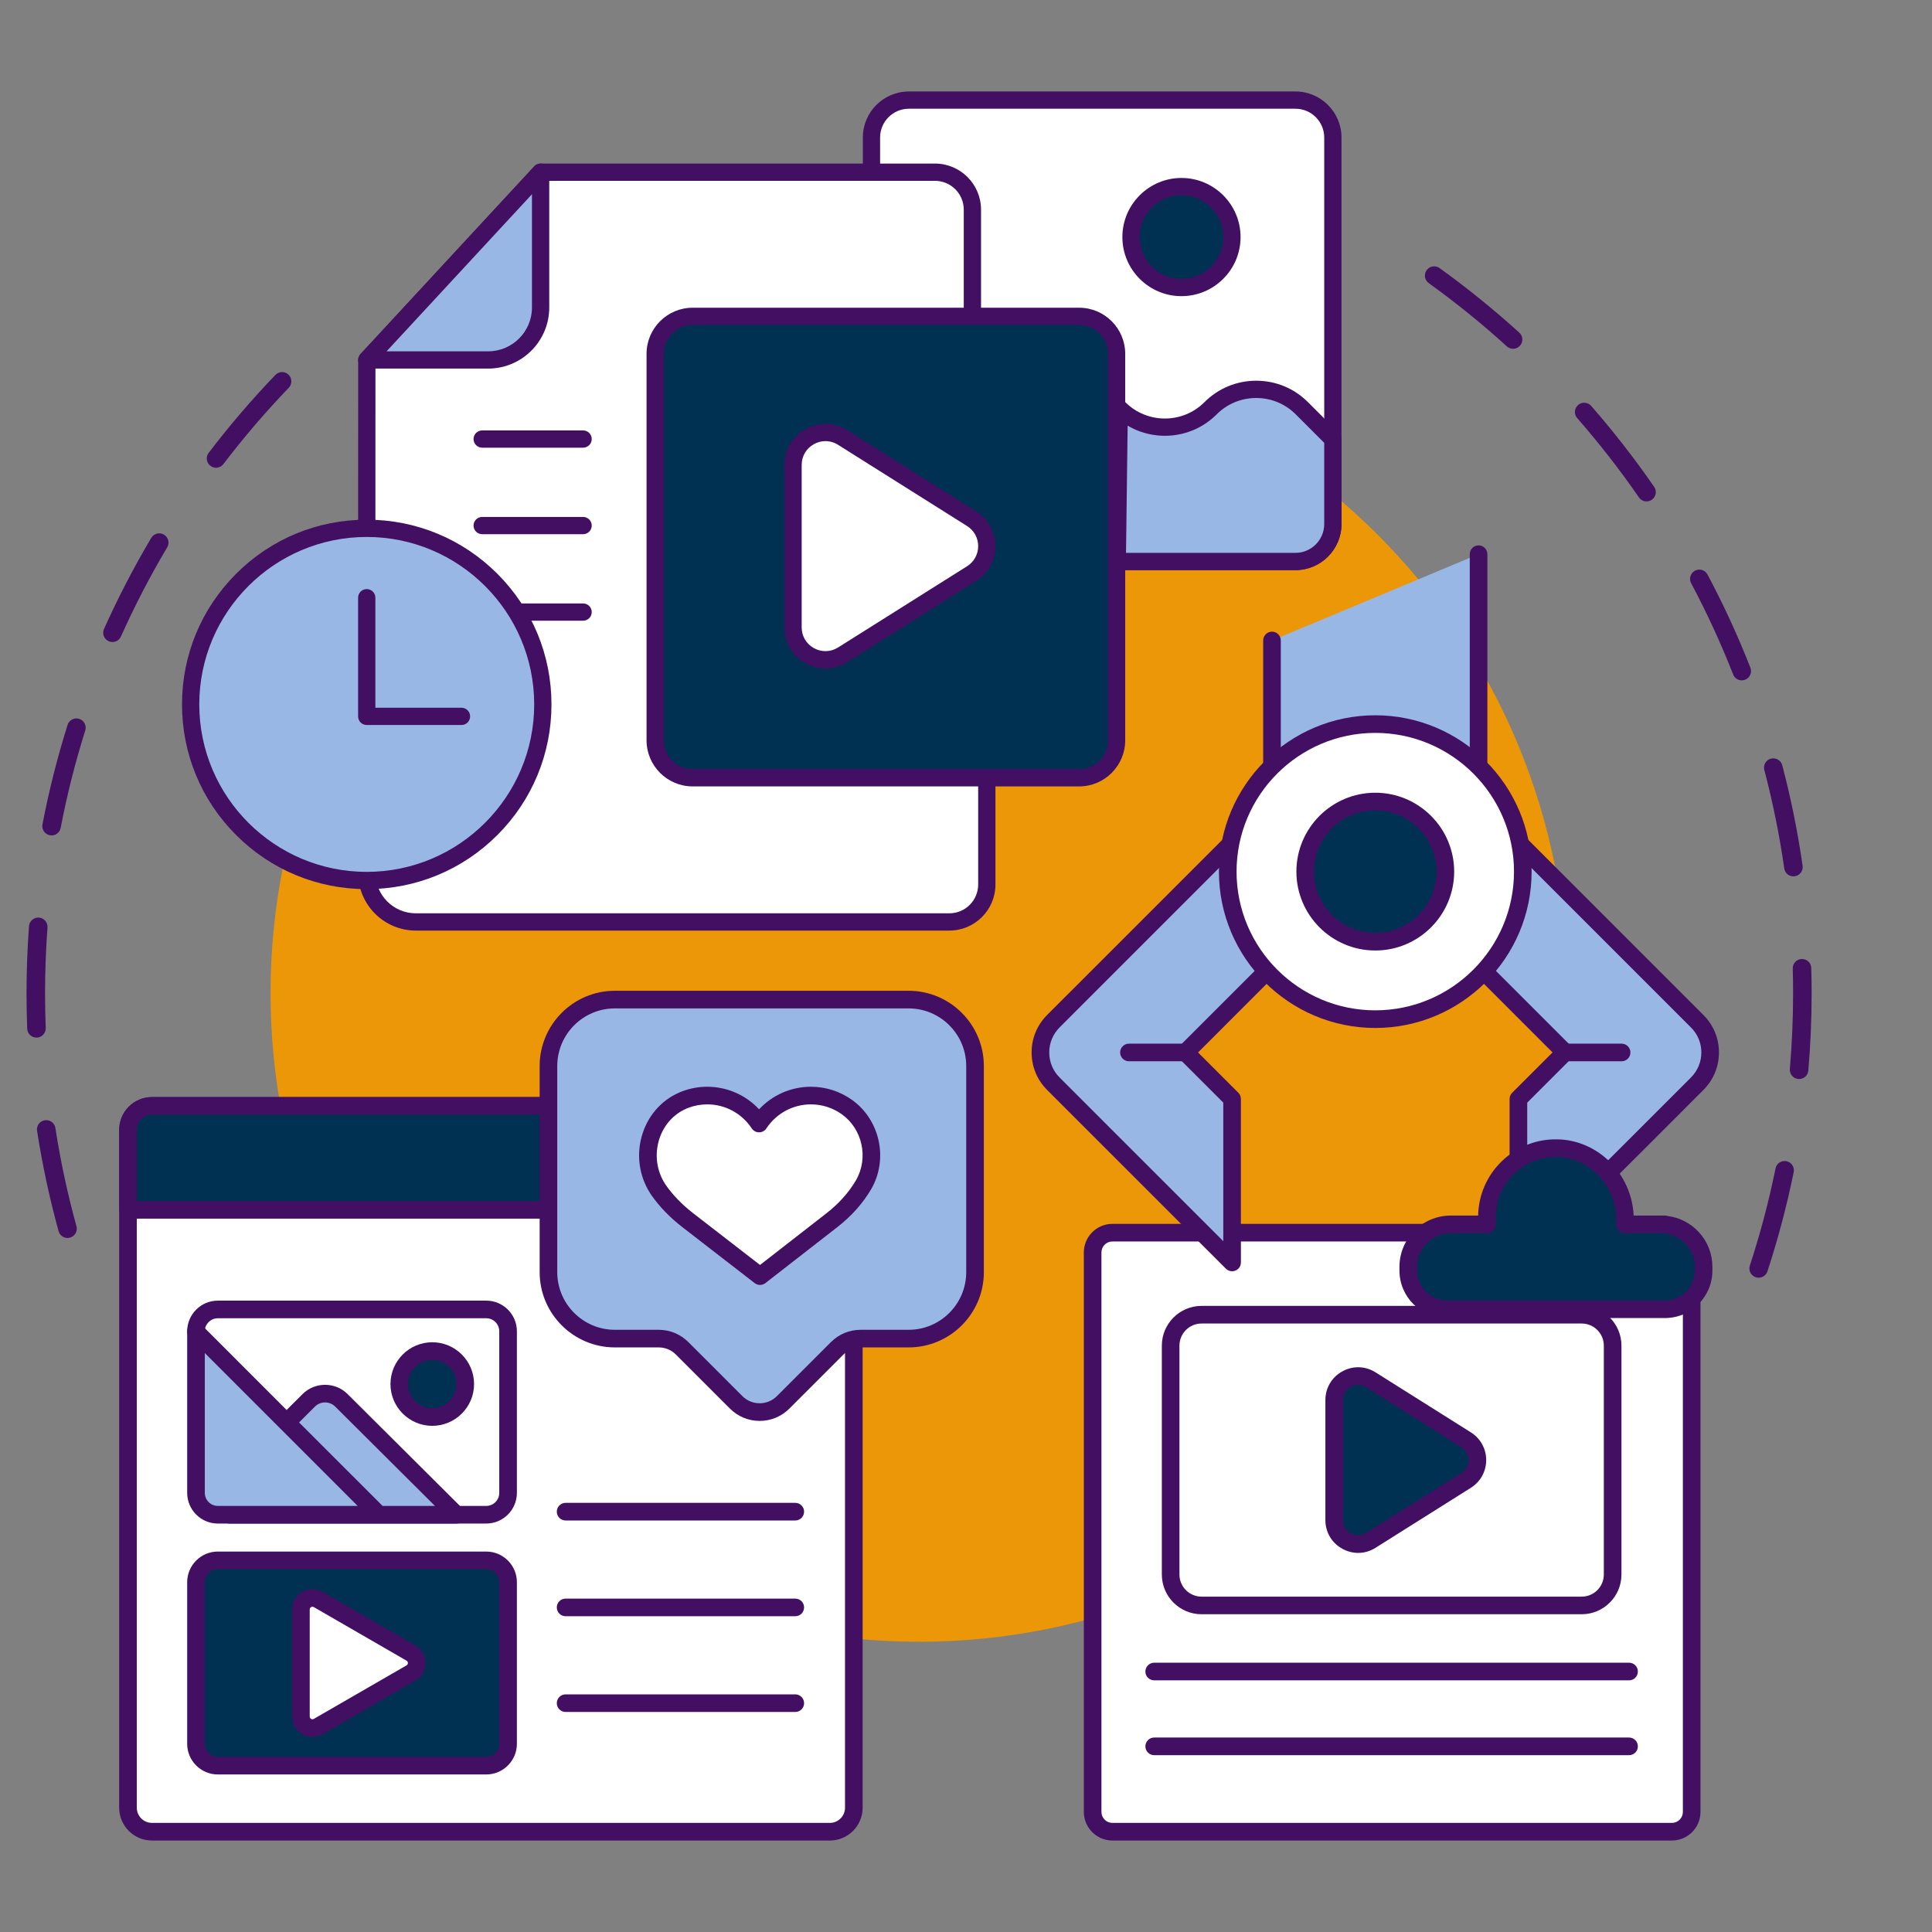 <svg xmlns="http://www.w3.org/2000/svg" xmlns:xlink="http://www.w3.org/1999/xlink" width="500" zoomAndPan="magnify" viewBox="0 0 375 375" height="500" preserveAspectRatio="xMidYMid meet" version="1.0"><rect x="0" y="0" width="375" height="375" fill="#808080" stroke="none"/><defs><clipPath id="22a8022a73"><path d="M 276 51 L 351.648 51 L 351.648 249 L 276 249 Z M 276 51 " clip-rule="nonzero"/></clipPath><clipPath id="53d751e043"><path d="M 5.148 72 L 57 72 L 57 241 L 5.148 241 Z M 5.148 72 " clip-rule="nonzero"/></clipPath><clipPath id="b3d4978c82"><path d="M 167 17.715 L 261 17.715 L 261 111 L 167 111 Z M 167 17.715 " clip-rule="nonzero"/></clipPath><clipPath id="a6490da6c9"><path d="M 210 237 L 331 237 L 331 357.465 L 210 357.465 Z M 210 237 " clip-rule="nonzero"/></clipPath><clipPath id="8c5b51f3ee"><path d="M 23 212 L 168 212 L 168 357.465 L 23 357.465 Z M 23 212 " clip-rule="nonzero"/></clipPath></defs><g clip-path="url(#22a8022a73)"><path fill="#430f63" d="M 341.355 248.004 C 341.168 248.004 340.98 247.973 340.793 247.914 C 339.852 247.602 339.336 246.586 339.645 245.645 C 341.66 239.488 343.34 233.145 344.633 226.789 C 344.828 225.816 345.777 225.188 346.754 225.387 C 347.727 225.586 348.355 226.535 348.156 227.508 C 346.836 233.996 345.121 240.477 343.062 246.762 C 342.816 247.52 342.109 248.004 341.355 248.004 Z M 349.207 209.438 C 349.152 209.438 349.102 209.438 349.051 209.43 C 348.059 209.348 347.328 208.477 347.41 207.484 C 347.828 202.633 348.039 197.688 348.039 192.789 C 348.039 191.195 348.016 189.582 347.973 187.988 C 347.945 186.996 348.727 186.168 349.719 186.141 C 349.738 186.141 349.754 186.141 349.77 186.141 C 350.742 186.141 351.543 186.91 351.566 187.887 C 351.613 189.516 351.637 191.164 351.637 192.789 C 351.637 197.789 351.422 202.84 350.996 207.793 C 350.914 208.73 350.129 209.438 349.207 209.438 Z M 348.102 170.102 C 347.219 170.102 346.449 169.453 346.32 168.555 C 345.402 162.137 344.102 155.707 342.453 149.449 C 342.199 148.488 342.773 147.504 343.734 147.254 C 344.695 147 345.68 147.574 345.934 148.531 C 347.617 154.926 348.945 161.488 349.883 168.047 C 350.023 169.031 349.34 169.941 348.355 170.082 C 348.27 170.094 348.184 170.102 348.102 170.102 Z M 338.078 132.059 C 337.359 132.059 336.68 131.625 336.402 130.914 C 334.039 124.887 331.297 118.926 328.25 113.203 C 327.785 112.324 328.117 111.238 328.992 110.77 C 329.871 110.305 330.961 110.637 331.426 111.512 C 334.539 117.359 337.34 123.445 339.75 129.602 C 340.113 130.527 339.656 131.57 338.734 131.934 C 338.52 132.02 338.297 132.059 338.078 132.059 Z M 319.594 97.32 C 319.023 97.32 318.461 97.051 318.113 96.543 C 314.434 91.211 310.402 86.035 306.133 81.152 C 305.48 80.406 305.555 79.27 306.305 78.617 C 307.051 77.961 308.188 78.039 308.844 78.785 C 313.203 83.77 317.316 89.059 321.074 94.5 C 321.637 95.316 321.434 96.438 320.617 97.004 C 320.305 97.219 319.949 97.32 319.594 97.32 Z M 293.688 67.699 C 293.254 67.699 292.82 67.543 292.477 67.23 C 287.68 62.867 282.578 58.738 277.32 54.957 C 276.512 54.379 276.328 53.254 276.91 52.449 C 277.488 51.641 278.613 51.457 279.422 52.039 C 284.789 55.898 289.996 60.117 294.898 64.57 C 295.633 65.238 295.688 66.375 295.02 67.109 C 294.664 67.5 294.176 67.699 293.688 67.699 Z M 293.688 67.699 " fill-opacity="1" fill-rule="nonzero"/></g><g clip-path="url(#53d751e043)"><path fill="#430f63" d="M 13.102 240.289 C 12.312 240.289 11.59 239.766 11.371 238.969 C 9.613 232.594 8.207 226.043 7.195 219.492 C 7.043 218.512 7.715 217.594 8.695 217.441 C 9.676 217.289 10.598 217.961 10.75 218.945 C 11.742 225.355 13.117 231.77 14.84 238.012 C 15.102 238.969 14.539 239.957 13.582 240.223 C 13.422 240.266 13.262 240.289 13.102 240.289 Z M 7.078 201.398 C 6.117 201.398 5.32 200.641 5.281 199.672 C 5.191 197.395 5.148 195.078 5.148 192.789 C 5.148 188.453 5.309 184.07 5.629 179.762 C 5.703 178.773 6.566 178.027 7.559 178.102 C 8.547 178.176 9.293 179.039 9.219 180.031 C 8.902 184.246 8.746 188.539 8.746 192.789 C 8.746 195.031 8.789 197.301 8.875 199.531 C 8.914 200.523 8.141 201.359 7.148 201.398 C 7.125 201.398 7.102 201.398 7.078 201.398 Z M 10.012 162.156 C 9.898 162.156 9.785 162.145 9.672 162.121 C 8.695 161.934 8.059 160.992 8.242 160.016 C 9.488 153.512 11.129 147.016 13.117 140.703 C 13.414 139.754 14.426 139.23 15.371 139.527 C 16.32 139.824 16.844 140.836 16.547 141.785 C 14.602 147.961 12.996 154.324 11.777 160.695 C 11.613 161.555 10.859 162.156 10.012 162.156 Z M 21.828 124.617 C 21.582 124.617 21.332 124.566 21.094 124.457 C 20.188 124.051 19.781 122.988 20.188 122.082 C 22.891 116.047 25.977 110.098 29.359 104.402 C 29.867 103.547 30.973 103.266 31.824 103.773 C 32.68 104.281 32.961 105.387 32.453 106.242 C 29.137 111.816 26.117 117.641 23.473 123.551 C 23.172 124.219 22.516 124.617 21.828 124.617 Z M 41.93 90.785 C 41.551 90.785 41.168 90.664 40.844 90.414 C 40.051 89.812 39.898 88.684 40.504 87.895 C 44.512 82.633 48.871 77.543 53.457 72.77 C 54.145 72.055 55.285 72.031 56 72.719 C 56.715 73.406 56.738 74.547 56.051 75.262 C 51.559 79.938 47.289 84.922 43.363 90.074 C 43.008 90.539 42.473 90.785 41.93 90.785 Z M 41.93 90.785 " fill-opacity="1" fill-rule="nonzero"/></g><path fill="#ec9707" d="M 304.27 192.789 C 304.27 194.852 304.219 196.91 304.117 198.969 C 304.016 201.023 303.867 203.078 303.664 205.129 C 303.461 207.18 303.211 209.223 302.906 211.262 C 302.605 213.297 302.254 215.328 301.852 217.348 C 301.449 219.367 301 221.379 300.496 223.375 C 299.996 225.375 299.449 227.359 298.852 229.332 C 298.25 231.301 297.605 233.258 296.91 235.199 C 296.219 237.137 295.477 239.059 294.688 240.961 C 293.898 242.863 293.066 244.746 292.184 246.609 C 291.305 248.473 290.379 250.312 289.406 252.129 C 288.434 253.945 287.422 255.738 286.359 257.504 C 285.301 259.27 284.199 261.012 283.055 262.723 C 281.91 264.438 280.727 266.121 279.5 267.777 C 278.27 269.43 277.004 271.055 275.695 272.645 C 274.391 274.238 273.047 275.797 271.66 277.324 C 270.277 278.852 268.859 280.344 267.402 281.801 C 265.945 283.258 264.453 284.676 262.926 286.059 C 261.398 287.441 259.84 288.789 258.25 290.094 C 256.656 291.402 255.031 292.668 253.379 293.895 C 251.723 295.125 250.039 296.309 248.324 297.453 C 246.613 298.598 244.875 299.699 243.105 300.758 C 241.34 301.82 239.547 302.832 237.73 303.805 C 235.914 304.777 234.074 305.703 232.211 306.582 C 230.348 307.465 228.465 308.297 226.562 309.086 C 224.66 309.875 222.738 310.617 220.801 311.309 C 218.859 312.004 216.902 312.648 214.934 313.246 C 212.961 313.848 210.977 314.395 208.977 314.895 C 206.98 315.395 204.969 315.848 202.949 316.25 C 200.93 316.652 198.898 317.004 196.863 317.305 C 194.824 317.609 192.781 317.859 190.73 318.062 C 188.68 318.266 186.625 318.414 184.57 318.516 C 182.512 318.617 180.453 318.668 178.391 318.668 C 176.332 318.668 174.273 318.617 172.215 318.516 C 170.156 318.414 168.105 318.266 166.055 318.062 C 164.004 317.859 161.961 317.609 159.922 317.305 C 157.883 317.004 155.855 316.652 153.836 316.25 C 151.812 315.848 149.805 315.395 147.805 314.895 C 145.809 314.395 143.824 313.848 141.852 313.246 C 139.879 312.648 137.926 312.004 135.984 311.309 C 134.047 310.617 132.125 309.875 130.223 309.086 C 128.316 308.297 126.434 307.465 124.574 306.582 C 122.711 305.703 120.871 304.777 119.055 303.805 C 117.238 302.832 115.445 301.82 113.68 300.758 C 111.91 299.699 110.172 298.598 108.457 297.453 C 106.746 296.309 105.062 295.125 103.406 293.895 C 101.754 292.668 100.129 291.402 98.535 290.094 C 96.945 288.789 95.383 287.441 93.859 286.059 C 92.332 284.676 90.84 283.258 89.383 281.801 C 87.926 280.344 86.508 278.852 85.121 277.324 C 83.738 275.797 82.395 274.238 81.086 272.645 C 79.781 271.055 78.512 269.43 77.285 267.777 C 76.059 266.121 74.871 264.438 73.727 262.723 C 72.582 261.012 71.48 259.27 70.422 257.504 C 69.363 255.738 68.348 253.945 67.379 252.129 C 66.406 250.312 65.48 248.473 64.602 246.609 C 63.719 244.746 62.883 242.863 62.098 240.961 C 61.309 239.059 60.566 237.137 59.871 235.199 C 59.18 233.258 58.531 231.301 57.934 229.332 C 57.336 227.359 56.789 225.375 56.285 223.375 C 55.785 221.379 55.336 219.367 54.934 217.348 C 54.531 215.328 54.18 213.297 53.875 211.262 C 53.574 209.223 53.32 207.18 53.121 205.129 C 52.918 203.078 52.766 201.023 52.664 198.969 C 52.566 196.91 52.516 194.852 52.516 192.789 C 52.516 190.73 52.566 188.672 52.664 186.613 C 52.766 184.555 52.918 182.504 53.121 180.453 C 53.32 178.402 53.574 176.359 53.875 174.32 C 54.18 172.281 54.531 170.254 54.934 168.234 C 55.336 166.211 55.785 164.203 56.285 162.203 C 56.789 160.207 57.336 158.223 57.934 156.25 C 58.531 154.277 59.18 152.324 59.871 150.383 C 60.566 148.445 61.309 146.523 62.098 144.617 C 62.883 142.715 63.719 140.832 64.602 138.969 C 65.48 137.109 66.406 135.27 67.379 133.453 C 68.348 131.637 69.363 129.844 70.422 128.074 C 71.48 126.309 72.582 124.57 73.727 122.855 C 74.871 121.145 76.059 119.461 77.285 117.805 C 78.512 116.148 79.781 114.527 81.086 112.934 C 82.395 111.34 83.738 109.781 85.121 108.258 C 86.508 106.73 87.926 105.238 89.383 103.781 C 90.84 102.324 92.332 100.906 93.859 99.52 C 95.383 98.137 96.945 96.793 98.535 95.484 C 100.129 94.18 101.754 92.91 103.406 91.684 C 105.062 90.457 106.746 89.27 108.457 88.125 C 110.172 86.98 111.91 85.879 113.68 84.82 C 115.445 83.762 117.238 82.746 119.055 81.777 C 120.871 80.805 122.711 79.879 124.574 78.996 C 126.434 78.117 128.316 77.281 130.223 76.496 C 132.125 75.707 134.047 74.965 135.984 74.27 C 137.926 73.578 139.879 72.93 141.852 72.332 C 143.824 71.734 145.809 71.184 147.805 70.684 C 149.805 70.184 151.812 69.734 153.836 69.332 C 155.855 68.93 157.883 68.578 159.922 68.273 C 161.961 67.973 164.004 67.719 166.055 67.52 C 168.105 67.316 170.156 67.164 172.215 67.062 C 174.273 66.965 176.332 66.914 178.391 66.914 C 180.453 66.914 182.512 66.965 184.57 67.062 C 186.625 67.164 188.68 67.316 190.73 67.52 C 192.781 67.719 194.824 67.973 196.863 68.273 C 198.898 68.578 200.93 68.93 202.949 69.332 C 204.969 69.734 206.98 70.184 208.977 70.684 C 210.977 71.184 212.961 71.734 214.934 72.332 C 216.902 72.93 218.859 73.578 220.801 74.27 C 222.738 74.965 224.66 75.707 226.562 76.496 C 228.465 77.281 230.348 78.117 232.211 78.996 C 234.074 79.879 235.914 80.805 237.73 81.777 C 239.547 82.746 241.34 83.762 243.105 84.82 C 244.875 85.879 246.613 86.98 248.324 88.125 C 250.039 89.27 251.723 90.457 253.379 91.684 C 255.031 92.91 256.656 94.18 258.25 95.484 C 259.84 96.793 261.398 98.137 262.926 99.52 C 264.453 100.906 265.945 102.324 267.402 103.781 C 268.859 105.238 270.277 106.73 271.66 108.258 C 273.047 109.781 274.391 111.34 275.695 112.934 C 277.004 114.527 278.27 116.148 279.5 117.805 C 280.727 119.461 281.91 121.145 283.055 122.855 C 284.199 124.57 285.301 126.309 286.359 128.074 C 287.422 129.844 288.434 131.637 289.406 133.453 C 290.379 135.27 291.305 137.109 292.184 138.969 C 293.066 140.832 293.898 142.715 294.688 144.617 C 295.477 146.523 296.219 148.445 296.91 150.383 C 297.605 152.324 298.25 154.277 298.852 156.25 C 299.449 158.223 299.996 160.207 300.496 162.203 C 301 164.203 301.449 166.211 301.852 168.234 C 302.254 170.254 302.605 172.281 302.906 174.32 C 303.211 176.359 303.461 178.402 303.664 180.453 C 303.867 182.504 304.016 184.555 304.117 186.613 C 304.219 188.672 304.27 190.73 304.27 192.789 Z M 304.27 192.789 " fill-opacity="1" fill-rule="nonzero"/><path fill="#ffffff" d="M 176.414 19.43 L 251.441 19.43 C 255.453 19.43 258.707 22.68 258.707 26.691 L 258.707 101.719 C 258.707 105.73 255.453 108.984 251.441 108.984 L 216.727 108.984 L 169.152 33.422 L 169.152 26.691 C 169.152 22.68 172.402 19.43 176.414 19.43 Z M 176.414 19.43 " fill-opacity="1" fill-rule="nonzero"/><g clip-path="url(#b3d4978c82)"><path fill="#430f63" d="M 251.441 110.66 L 216.727 110.66 C 216.152 110.66 215.617 110.363 215.309 109.875 L 167.734 34.312 C 167.566 34.047 167.477 33.738 167.477 33.422 L 167.477 26.691 C 167.477 21.762 171.484 17.754 176.414 17.754 L 251.441 17.754 C 256.371 17.754 260.383 21.762 260.383 26.691 L 260.383 101.719 C 260.383 106.648 256.371 110.66 251.441 110.66 Z M 217.652 107.309 L 251.441 107.309 C 254.523 107.309 257.031 104.801 257.031 101.719 L 257.031 26.691 C 257.031 23.609 254.523 21.105 251.441 21.105 L 176.414 21.105 C 173.336 21.105 170.828 23.609 170.828 26.691 L 170.828 32.938 Z M 217.652 107.309 " fill-opacity="1" fill-rule="nonzero"/></g><path fill="#003152" d="M 239.117 46.016 C 239.117 46.656 239.055 47.293 238.93 47.926 C 238.805 48.555 238.617 49.168 238.371 49.762 C 238.125 50.355 237.824 50.922 237.465 51.457 C 237.109 51.992 236.703 52.484 236.246 52.941 C 235.793 53.395 235.297 53.801 234.762 54.16 C 234.23 54.516 233.664 54.816 233.07 55.062 C 232.477 55.309 231.863 55.496 231.23 55.621 C 230.602 55.746 229.965 55.809 229.32 55.809 C 228.68 55.809 228.043 55.746 227.41 55.621 C 226.781 55.496 226.168 55.309 225.574 55.062 C 224.98 54.816 224.414 54.516 223.879 54.16 C 223.344 53.801 222.852 53.395 222.395 52.941 C 221.941 52.484 221.535 51.992 221.176 51.457 C 220.82 50.922 220.52 50.355 220.273 49.762 C 220.027 49.168 219.84 48.555 219.715 47.926 C 219.59 47.293 219.527 46.656 219.527 46.016 C 219.527 45.371 219.59 44.734 219.715 44.105 C 219.84 43.473 220.027 42.859 220.273 42.266 C 220.52 41.672 220.82 41.109 221.176 40.574 C 221.535 40.039 221.941 39.543 222.395 39.09 C 222.852 38.633 223.344 38.227 223.879 37.871 C 224.414 37.512 224.98 37.211 225.574 36.965 C 226.168 36.719 226.781 36.535 227.41 36.406 C 228.043 36.281 228.68 36.219 229.32 36.219 C 229.965 36.219 230.602 36.281 231.23 36.406 C 231.863 36.535 232.477 36.719 233.07 36.965 C 233.664 37.211 234.23 37.512 234.762 37.871 C 235.297 38.227 235.793 38.633 236.246 39.09 C 236.703 39.543 237.109 40.039 237.465 40.574 C 237.824 41.109 238.125 41.672 238.371 42.266 C 238.617 42.859 238.805 43.473 238.93 44.105 C 239.055 44.734 239.117 45.371 239.117 46.016 Z M 239.117 46.016 " fill-opacity="1" fill-rule="nonzero"/><path fill="#430f63" d="M 229.32 57.484 C 222.996 57.484 217.852 52.34 217.852 46.016 C 217.852 39.691 222.996 34.543 229.32 34.543 C 235.648 34.543 240.793 39.691 240.793 46.016 C 240.793 52.34 235.648 57.484 229.32 57.484 Z M 229.32 37.895 C 224.844 37.895 221.203 41.539 221.203 46.016 C 221.203 50.492 224.844 54.133 229.32 54.133 C 233.797 54.133 237.441 50.492 237.441 46.016 C 237.441 41.539 233.797 37.895 229.32 37.895 Z M 229.32 37.895 " fill-opacity="1" fill-rule="nonzero"/><path fill="#98b7e4" d="M 217.242 79.246 C 222.137 84.141 230.074 84.141 234.969 79.246 C 239.863 74.352 247.801 74.352 252.695 79.246 L 258.707 85.258 L 258.707 101.719 C 258.707 105.73 255.453 108.984 251.441 108.984 L 216.859 108.984 Z M 217.242 79.246 " fill-opacity="1" fill-rule="nonzero"/><path fill="#430f63" d="M 251.441 110.66 L 216.859 110.66 C 216.41 110.66 215.98 110.48 215.668 110.16 C 215.352 109.844 215.176 109.41 215.184 108.961 L 215.566 79.223 C 215.574 78.551 215.984 77.945 216.609 77.695 C 217.234 77.441 217.949 77.582 218.426 78.062 C 222.66 82.293 229.551 82.293 233.781 78.062 C 236.465 75.375 240.035 73.898 243.832 73.898 C 247.625 73.898 251.195 75.375 253.879 78.062 L 259.891 84.074 C 260.207 84.387 260.383 84.812 260.383 85.258 L 260.383 101.719 C 260.383 106.648 256.371 110.66 251.441 110.66 Z M 218.559 107.309 L 251.441 107.309 C 254.523 107.309 257.031 104.801 257.031 101.719 L 257.031 85.953 L 251.508 80.43 C 249.457 78.379 246.73 77.25 243.832 77.25 C 240.93 77.25 238.203 78.379 236.152 80.43 C 231.477 85.109 224.324 85.836 218.875 82.617 Z M 218.559 107.309 " fill-opacity="1" fill-rule="nonzero"/><path fill="#ffffff" d="M 191.539 150.961 L 191.539 171.684 C 191.539 175.695 188.289 178.949 184.277 178.949 L 80.711 178.949 C 75.457 178.949 71.195 174.691 71.191 169.438 L 71.176 144.211 L 71.199 69.867 L 104.934 33.422 L 181.477 33.422 C 185.488 33.422 188.742 36.672 188.742 40.684 L 188.742 61.406 Z M 191.539 150.961 " fill-opacity="1" fill-rule="nonzero"/><path fill="#430f63" d="M 184.277 180.625 L 80.711 180.625 C 74.543 180.625 69.52 175.609 69.516 169.441 L 69.5 144.211 L 69.523 69.867 C 69.523 69.445 69.684 69.039 69.969 68.727 L 103.703 32.281 C 104.02 31.941 104.465 31.746 104.93 31.746 L 181.477 31.746 C 186.406 31.746 190.418 35.758 190.418 40.688 L 190.418 61.406 C 190.418 62.332 189.668 63.082 188.742 63.082 C 187.816 63.082 187.066 62.332 187.066 61.406 L 187.066 40.688 C 187.066 37.605 184.559 35.098 181.477 35.098 L 105.664 35.098 L 72.875 70.523 L 72.852 144.211 L 72.867 169.438 C 72.871 173.758 76.391 177.273 80.711 177.273 L 184.273 177.273 C 187.355 177.273 189.863 174.766 189.863 171.684 L 189.863 150.965 C 189.863 150.039 190.613 149.285 191.539 149.285 C 192.465 149.285 193.215 150.039 193.215 150.965 L 193.215 171.684 C 193.215 176.613 189.207 180.625 184.277 180.625 Z M 184.277 180.625 " fill-opacity="1" fill-rule="nonzero"/><path fill="#98b7e4" d="M 104.934 33.422 L 104.934 59.688 C 104.934 65.309 100.375 69.867 94.754 69.867 L 71.199 69.867 Z M 104.934 33.422 " fill-opacity="1" fill-rule="nonzero"/><path fill="#430f63" d="M 94.754 71.543 L 71.199 71.543 C 70.535 71.543 69.93 71.148 69.664 70.539 C 69.398 69.926 69.516 69.219 69.969 68.727 L 103.703 32.281 C 104.172 31.777 104.902 31.609 105.543 31.859 C 106.184 32.113 106.609 32.73 106.609 33.422 L 106.609 59.688 C 106.609 66.227 101.289 71.543 94.754 71.543 Z M 75.035 68.191 L 94.754 68.191 C 99.441 68.191 103.254 64.375 103.254 59.688 L 103.254 37.699 Z M 75.035 68.191 " fill-opacity="1" fill-rule="nonzero"/><path fill="#430f63" d="M 113.18 86.895 L 93.59 86.895 C 92.664 86.895 91.914 86.145 91.914 85.219 C 91.914 84.293 92.664 83.543 93.59 83.543 L 113.18 83.543 C 114.105 83.543 114.855 84.293 114.855 85.219 C 114.855 86.145 114.105 86.895 113.18 86.895 Z M 113.18 86.895 " fill-opacity="1" fill-rule="nonzero"/><path fill="#430f63" d="M 113.18 103.688 L 93.59 103.688 C 92.664 103.688 91.914 102.938 91.914 102.012 C 91.914 101.086 92.664 100.336 93.59 100.336 L 113.18 100.336 C 114.105 100.336 114.855 101.086 114.855 102.012 C 114.855 102.938 114.105 103.688 113.18 103.688 Z M 113.18 103.688 " fill-opacity="1" fill-rule="nonzero"/><path fill="#430f63" d="M 113.18 120.48 L 93.59 120.48 C 92.664 120.48 91.914 119.73 91.914 118.805 C 91.914 117.879 92.664 117.129 93.59 117.129 L 113.18 117.129 C 114.105 117.129 114.855 117.879 114.855 118.805 C 114.855 119.73 114.105 120.48 113.18 120.48 Z M 113.18 120.48 " fill-opacity="1" fill-rule="nonzero"/><path fill="#003152" d="M 134.438 61.406 L 209.465 61.406 C 213.477 61.406 216.727 64.66 216.727 68.672 L 216.727 143.699 C 216.727 147.711 213.477 150.961 209.465 150.961 L 134.438 150.961 C 130.426 150.961 127.172 147.711 127.172 143.699 L 127.172 68.672 C 127.172 64.66 130.426 61.406 134.438 61.406 Z M 134.438 61.406 " fill-opacity="1" fill-rule="nonzero"/><path fill="#430f63" d="M 209.465 152.641 L 134.438 152.641 C 129.508 152.641 125.496 148.629 125.496 143.699 L 125.496 68.672 C 125.496 63.742 129.508 59.73 134.438 59.73 L 209.465 59.73 C 214.395 59.73 218.402 63.742 218.402 68.672 L 218.402 143.699 C 218.402 148.629 214.395 152.641 209.465 152.641 Z M 134.438 63.082 C 131.355 63.082 128.848 65.59 128.848 68.672 L 128.848 143.699 C 128.848 146.781 131.355 149.285 134.438 149.285 L 209.465 149.285 C 212.543 149.285 215.051 146.781 215.051 143.699 L 215.051 68.672 C 215.051 65.59 212.543 63.082 209.465 63.082 Z M 134.438 63.082 " fill-opacity="1" fill-rule="nonzero"/><path fill="#ffffff" d="M 153.93 90.242 L 153.93 121.77 C 153.93 126.719 159.379 129.727 163.566 127.09 L 188.605 111.324 C 192.52 108.859 192.52 103.152 188.605 100.688 L 163.566 84.922 C 159.379 82.285 153.93 85.297 153.93 90.242 Z M 153.93 90.242 " fill-opacity="1" fill-rule="nonzero"/><path fill="#430f63" d="M 160.223 129.75 C 158.906 129.75 157.586 129.414 156.367 128.742 C 153.793 127.32 152.254 124.715 152.254 121.773 L 152.254 90.242 C 152.254 87.301 153.793 84.695 156.367 83.27 C 158.945 81.848 161.969 81.938 164.457 83.504 L 189.496 99.27 C 191.824 100.734 193.215 103.254 193.215 106.008 C 193.215 108.758 191.824 111.277 189.496 112.742 L 164.457 128.508 C 163.148 129.336 161.688 129.75 160.223 129.75 Z M 160.219 85.621 C 159.457 85.621 158.695 85.816 157.988 86.207 C 156.496 87.031 155.605 88.539 155.605 90.242 L 155.605 121.773 C 155.605 123.477 156.496 124.984 157.988 125.805 C 159.48 126.629 161.23 126.578 162.672 125.672 L 187.711 109.906 C 189.059 109.059 189.863 107.602 189.863 106.008 C 189.863 104.414 189.059 102.953 187.711 102.105 L 162.672 86.34 C 161.914 85.863 161.066 85.621 160.219 85.621 Z M 160.219 85.621 " fill-opacity="1" fill-rule="nonzero"/><path fill="#98b7e4" d="M 105.359 136.727 C 105.359 137.844 105.305 138.961 105.195 140.074 C 105.086 141.191 104.922 142.297 104.703 143.395 C 104.484 144.492 104.215 145.578 103.891 146.648 C 103.562 147.719 103.188 148.773 102.758 149.805 C 102.332 150.84 101.852 151.852 101.324 152.84 C 100.797 153.824 100.223 154.785 99.602 155.715 C 98.977 156.645 98.312 157.543 97.602 158.41 C 96.891 159.273 96.141 160.102 95.348 160.895 C 94.559 161.688 93.73 162.438 92.863 163.148 C 92 163.855 91.102 164.523 90.168 165.145 C 89.238 165.766 88.281 166.344 87.293 166.871 C 86.305 167.398 85.293 167.875 84.262 168.305 C 83.227 168.73 82.172 169.109 81.102 169.434 C 80.031 169.758 78.945 170.031 77.848 170.25 C 76.75 170.469 75.645 170.633 74.531 170.742 C 73.418 170.852 72.301 170.906 71.18 170.906 C 70.062 170.906 68.945 170.852 67.832 170.742 C 66.715 170.633 65.609 170.469 64.512 170.25 C 63.414 170.031 62.328 169.758 61.258 169.434 C 60.188 169.109 59.133 168.73 58.102 168.305 C 57.066 167.875 56.055 167.398 55.066 166.871 C 54.082 166.344 53.121 165.766 52.191 165.145 C 51.262 164.523 50.363 163.855 49.496 163.148 C 48.633 162.438 47.805 161.688 47.012 160.895 C 46.219 160.102 45.469 159.273 44.758 158.41 C 44.047 157.543 43.383 156.645 42.762 155.715 C 42.141 154.785 41.562 153.824 41.035 152.84 C 40.508 151.852 40.031 150.84 39.602 149.805 C 39.172 148.773 38.797 147.719 38.473 146.648 C 38.148 145.578 37.875 144.492 37.656 143.395 C 37.438 142.297 37.273 141.191 37.164 140.074 C 37.055 138.961 37 137.844 37 136.727 C 37 135.605 37.055 134.488 37.164 133.375 C 37.273 132.262 37.438 131.156 37.656 130.059 C 37.875 128.961 38.148 127.875 38.473 126.805 C 38.797 125.734 39.172 124.68 39.602 123.645 C 40.031 122.609 40.508 121.602 41.035 120.613 C 41.562 119.625 42.141 118.668 42.762 117.734 C 43.383 116.805 44.047 115.906 44.758 115.043 C 45.469 114.176 46.219 113.348 47.012 112.559 C 47.805 111.766 48.633 111.016 49.496 110.305 C 50.363 109.594 51.262 108.93 52.191 108.305 C 53.121 107.684 54.082 107.109 55.066 106.582 C 56.055 106.055 57.066 105.574 58.102 105.148 C 59.133 104.719 60.188 104.344 61.258 104.016 C 62.328 103.691 63.414 103.422 64.512 103.203 C 65.609 102.984 66.715 102.82 67.832 102.711 C 68.945 102.602 70.062 102.547 71.18 102.547 C 72.301 102.547 73.418 102.602 74.531 102.711 C 75.645 102.82 76.75 102.984 77.848 103.203 C 78.945 103.422 80.031 103.691 81.102 104.016 C 82.172 104.344 83.227 104.719 84.262 105.148 C 85.293 105.574 86.305 106.055 87.293 106.582 C 88.281 107.109 89.238 107.684 90.168 108.305 C 91.102 108.93 92 109.594 92.863 110.305 C 93.73 111.016 94.559 111.766 95.348 112.559 C 96.141 113.348 96.891 114.176 97.602 115.043 C 98.312 115.906 98.977 116.805 99.602 117.734 C 100.223 118.668 100.797 119.625 101.324 120.613 C 101.852 121.602 102.332 122.609 102.758 123.645 C 103.188 124.68 103.562 125.734 103.891 126.805 C 104.215 127.875 104.484 128.961 104.703 130.059 C 104.922 131.156 105.086 132.262 105.195 133.375 C 105.305 134.488 105.359 135.605 105.359 136.727 Z M 105.359 136.727 " fill-opacity="1" fill-rule="nonzero"/><path fill="#430f63" d="M 71.184 172.582 C 61.605 172.582 52.602 168.852 45.828 162.082 C 39.059 155.309 35.328 146.305 35.328 136.727 C 35.328 127.148 39.059 118.145 45.828 111.371 C 52.602 104.598 61.605 100.871 71.184 100.871 C 80.762 100.871 89.766 104.598 96.539 111.371 C 103.309 118.145 107.039 127.148 107.039 136.727 C 107.039 146.305 103.309 155.309 96.539 162.082 C 89.766 168.852 80.762 172.582 71.184 172.582 Z M 71.184 104.223 C 53.262 104.223 38.68 118.805 38.68 136.727 C 38.68 154.648 53.262 169.23 71.184 169.23 C 89.105 169.23 103.688 154.648 103.688 136.727 C 103.688 118.805 89.105 104.223 71.184 104.223 Z M 71.184 104.223 " fill-opacity="1" fill-rule="nonzero"/><path fill="#430f63" d="M 89.574 140.723 L 71.184 140.723 C 70.258 140.723 69.508 139.973 69.508 139.047 L 69.508 116.016 C 69.508 115.09 70.258 114.34 71.184 114.34 C 72.109 114.34 72.859 115.09 72.859 116.016 L 72.859 137.371 L 89.574 137.371 C 90.5 137.371 91.25 138.121 91.25 139.047 C 91.25 139.973 90.5 140.723 89.574 140.723 Z M 89.574 140.723 " fill-opacity="1" fill-rule="nonzero"/><path fill="#ffffff" d="M 328.352 351.695 C 328.352 353.816 326.633 355.535 324.512 355.535 L 215.918 355.535 C 213.797 355.535 212.078 353.816 212.078 351.695 L 212.078 243.102 C 212.078 240.98 213.797 239.262 215.918 239.262 L 324.512 239.262 C 326.633 239.262 328.352 240.98 328.352 243.102 Z M 328.352 351.695 " fill-opacity="1" fill-rule="nonzero"/><g clip-path="url(#a6490da6c9)"><path fill="#430f63" d="M 324.512 357.246 L 215.918 357.246 C 212.859 357.246 210.371 354.754 210.371 351.695 L 210.371 243.102 C 210.371 240.039 212.859 237.551 215.918 237.551 L 324.512 237.551 C 327.574 237.551 330.062 240.039 330.062 243.102 L 330.062 351.695 C 330.062 354.754 327.574 357.246 324.512 357.246 Z M 215.918 240.969 C 214.746 240.969 213.789 241.926 213.789 243.102 L 213.789 351.695 C 213.789 352.871 214.746 353.824 215.918 353.824 L 324.512 353.824 C 325.688 353.824 326.645 352.871 326.645 351.695 L 326.645 243.102 C 326.645 241.926 325.688 240.969 324.512 240.969 Z M 215.918 240.969 " fill-opacity="1" fill-rule="nonzero"/></g><path fill="#ffffff" d="M 307.008 311.617 L 233.223 311.617 C 229.906 311.617 227.219 308.93 227.219 305.613 L 227.219 261.188 C 227.219 257.871 229.906 255.184 233.223 255.184 L 307.008 255.184 C 310.324 255.184 313.012 257.871 313.012 261.188 L 313.012 305.613 C 313.012 308.93 310.324 311.617 307.008 311.617 Z M 307.008 311.617 " fill-opacity="1" fill-rule="nonzero"/><path fill="#430f63" d="M 307.008 313.324 L 233.223 313.324 C 228.969 313.324 225.512 309.867 225.512 305.613 L 225.512 261.188 C 225.512 256.934 228.969 253.473 233.223 253.473 L 307.008 253.473 C 311.262 253.473 314.723 256.934 314.723 261.188 L 314.723 305.613 C 314.723 309.867 311.262 313.324 307.008 313.324 Z M 233.223 256.895 C 230.855 256.895 228.93 258.82 228.93 261.188 L 228.93 305.613 C 228.93 307.98 230.855 309.906 233.223 309.906 L 307.008 309.906 C 309.375 309.906 311.301 307.98 311.301 305.613 L 311.301 261.188 C 311.301 258.82 309.375 256.895 307.008 256.895 Z M 233.223 256.895 " fill-opacity="1" fill-rule="nonzero"/><path fill="#430f63" d="M 316.203 340.676 L 224.031 340.676 C 223.086 340.676 222.32 339.91 222.32 338.965 C 222.32 338.02 223.086 337.254 224.031 337.254 L 316.203 337.254 C 317.145 337.254 317.91 338.02 317.91 338.965 C 317.91 339.91 317.145 340.676 316.203 340.676 Z M 316.203 340.676 " fill-opacity="1" fill-rule="nonzero"/><path fill="#430f63" d="M 316.203 326.152 L 224.031 326.152 C 223.086 326.152 222.32 325.387 222.32 324.441 C 222.32 323.496 223.086 322.73 224.031 322.73 L 316.203 322.73 C 317.145 322.73 317.91 323.496 317.91 324.441 C 317.91 325.387 317.145 326.152 316.203 326.152 Z M 316.203 326.152 " fill-opacity="1" fill-rule="nonzero"/><path fill="#98b7e4" d="M 286.988 107.566 L 286.988 148.77 L 246.891 148.77 L 246.891 124.316 Z M 286.988 107.566 " fill-opacity="1" fill-rule="nonzero"/><path fill="#430f63" d="M 286.988 150.477 L 246.891 150.477 C 245.949 150.477 245.184 149.711 245.184 148.77 L 245.184 124.316 C 245.184 123.371 245.949 122.605 246.891 122.605 C 247.836 122.605 248.602 123.371 248.602 124.316 L 248.602 147.059 L 285.281 147.059 L 285.281 107.566 C 285.281 106.621 286.047 105.855 286.988 105.855 C 287.934 105.855 288.699 106.621 288.699 107.566 L 288.699 148.77 C 288.699 149.711 287.934 150.477 286.988 150.477 Z M 286.988 150.477 " fill-opacity="1" fill-rule="nonzero"/><path fill="#98b7e4" d="M 245.859 188.543 L 230.121 204.281 L 239.148 213.312 L 239.148 245.043 L 214.246 220.141 L 204.461 210.359 C 201.105 207.004 201.105 201.562 204.461 198.207 L 214.246 188.426 L 238.797 163.871 Z M 245.859 188.543 " fill-opacity="1" fill-rule="nonzero"/><path fill="#430f63" d="M 239.152 246.75 C 238.707 246.75 238.27 246.578 237.941 246.25 L 213.035 221.352 L 203.25 211.566 C 201.305 209.621 200.234 207.035 200.234 204.281 C 200.234 201.531 201.305 198.945 203.25 197 L 237.59 162.664 C 238.016 162.234 238.641 162.062 239.227 162.215 C 239.812 162.367 240.273 162.82 240.441 163.402 L 247.504 188.074 C 247.676 188.672 247.508 189.312 247.066 189.754 L 232.539 204.281 L 240.359 212.102 C 240.68 212.426 240.859 212.859 240.859 213.312 L 240.859 245.043 C 240.859 245.734 240.445 246.355 239.805 246.621 C 239.594 246.711 239.371 246.75 239.152 246.75 Z M 237.953 167.133 L 205.672 199.418 C 204.371 200.719 203.656 202.445 203.656 204.281 C 203.656 206.121 204.371 207.848 205.672 209.148 L 215.453 218.934 L 237.441 240.914 L 237.441 214.02 L 228.91 205.492 C 228.242 204.824 228.242 203.742 228.91 203.074 L 243.938 188.047 Z M 237.953 167.133 " fill-opacity="1" fill-rule="nonzero"/><path fill="#430f63" d="M 230.121 205.992 L 219.129 205.992 C 218.184 205.992 217.418 205.227 217.418 204.281 C 217.418 203.34 218.184 202.574 219.129 202.574 L 230.121 202.574 C 231.066 202.574 231.832 203.34 231.832 204.281 C 231.832 205.227 231.066 205.992 230.121 205.992 Z M 230.121 205.992 " fill-opacity="1" fill-rule="nonzero"/><path fill="#98b7e4" d="M 294.723 232.234 L 294.723 213.316 L 303.766 204.273 L 288.051 188.559 L 288.027 188.539 L 295.074 163.871 L 295.098 163.891 L 319.633 188.43 L 329.422 198.219 C 332.781 201.555 332.781 206.996 329.422 210.355 L 319.633 220.145 L 306.617 233.137 Z M 294.723 232.234 " fill-opacity="1" fill-rule="nonzero"/><path fill="#430f63" d="M 306.617 234.848 C 306.574 234.848 306.531 234.844 306.488 234.84 L 294.594 233.941 C 293.703 233.875 293.012 233.129 293.012 232.234 L 293.012 213.316 C 293.012 212.863 293.191 212.43 293.512 212.109 L 301.348 204.273 L 286.816 189.746 C 286.379 189.305 286.215 188.664 286.383 188.07 L 293.43 163.398 C 293.598 162.816 294.059 162.367 294.645 162.215 C 295.23 162.062 295.852 162.23 296.281 162.656 L 296.305 162.68 L 330.629 197.008 C 332.57 198.938 333.645 201.512 333.648 204.262 C 333.656 207.02 332.582 209.613 330.629 211.562 L 320.844 221.352 L 307.824 234.348 C 307.504 234.668 307.07 234.848 306.617 234.848 Z M 296.434 230.648 L 305.965 231.371 L 318.426 218.934 L 328.211 209.145 C 329.516 207.84 330.234 206.109 330.23 204.266 C 330.227 202.434 329.512 200.719 328.215 199.43 L 295.918 167.133 L 289.949 188.039 L 304.973 203.066 C 305.293 203.387 305.477 203.82 305.477 204.273 C 305.477 204.727 305.293 205.164 304.973 205.484 L 296.434 214.023 Z M 296.434 230.648 " fill-opacity="1" fill-rule="nonzero"/><path fill="#430f63" d="M 314.754 205.992 L 303.762 205.992 C 302.816 205.992 302.051 205.227 302.051 204.281 C 302.051 203.34 302.816 202.574 303.762 202.574 L 314.754 202.574 C 315.699 202.574 316.465 203.34 316.465 204.281 C 316.465 205.227 315.699 205.992 314.754 205.992 Z M 314.754 205.992 " fill-opacity="1" fill-rule="nonzero"/><path fill="#ffffff" d="M 295.578 169.18 C 295.578 170.117 295.531 171.055 295.438 171.988 C 295.348 172.922 295.211 173.848 295.027 174.766 C 294.844 175.688 294.617 176.598 294.344 177.492 C 294.07 178.391 293.758 179.273 293.398 180.141 C 293.039 181.004 292.637 181.852 292.195 182.68 C 291.754 183.508 291.273 184.309 290.75 185.09 C 290.23 185.871 289.672 186.621 289.078 187.348 C 288.48 188.074 287.852 188.766 287.191 189.43 C 286.527 190.094 285.832 190.723 285.109 191.316 C 284.383 191.91 283.629 192.469 282.852 192.992 C 282.07 193.512 281.266 193.992 280.441 194.438 C 279.613 194.879 278.766 195.277 277.898 195.637 C 277.031 195.996 276.152 196.312 275.254 196.582 C 274.355 196.855 273.449 197.082 272.527 197.266 C 271.609 197.449 270.68 197.586 269.746 197.68 C 268.816 197.77 267.879 197.816 266.941 197.816 C 266.004 197.816 265.066 197.77 264.133 197.68 C 263.199 197.586 262.273 197.449 261.355 197.266 C 260.434 197.082 259.527 196.855 258.629 196.582 C 257.73 196.312 256.848 195.996 255.98 195.637 C 255.117 195.277 254.27 194.879 253.441 194.438 C 252.613 193.992 251.812 193.512 251.031 192.992 C 250.25 192.469 249.5 191.91 248.773 191.316 C 248.051 190.723 247.355 190.094 246.691 189.43 C 246.027 188.766 245.398 188.074 244.805 187.348 C 244.211 186.621 243.652 185.871 243.129 185.09 C 242.609 184.309 242.129 183.508 241.688 182.68 C 241.242 181.852 240.844 181.004 240.484 180.141 C 240.125 179.273 239.809 178.391 239.539 177.492 C 239.266 176.598 239.039 175.688 238.855 174.766 C 238.672 173.848 238.535 172.922 238.441 171.988 C 238.352 171.055 238.305 170.117 238.305 169.18 C 238.305 168.242 238.352 167.309 238.441 166.375 C 238.535 165.441 238.672 164.516 238.855 163.594 C 239.039 162.676 239.266 161.766 239.539 160.867 C 239.809 159.969 240.125 159.09 240.484 158.223 C 240.844 157.355 241.242 156.508 241.688 155.684 C 242.129 154.855 242.609 154.051 243.133 153.27 C 243.652 152.492 244.211 151.738 244.805 151.016 C 245.398 150.289 246.027 149.594 246.691 148.934 C 247.355 148.27 248.051 147.641 248.773 147.043 C 249.5 146.449 250.25 145.891 251.031 145.371 C 251.812 144.848 252.613 144.367 253.441 143.926 C 254.27 143.484 255.117 143.082 255.98 142.723 C 256.848 142.367 257.73 142.051 258.629 141.777 C 259.527 141.504 260.434 141.277 261.355 141.094 C 262.273 140.91 263.199 140.773 264.133 140.684 C 265.066 140.59 266.004 140.543 266.941 140.543 C 267.879 140.543 268.816 140.59 269.746 140.684 C 270.68 140.773 271.609 140.91 272.527 141.094 C 273.449 141.277 274.355 141.504 275.254 141.777 C 276.152 142.051 277.031 142.367 277.898 142.723 C 278.766 143.082 279.613 143.484 280.441 143.926 C 281.266 144.367 282.07 144.848 282.852 145.371 C 283.629 145.891 284.383 146.449 285.109 147.043 C 285.832 147.641 286.527 148.27 287.191 148.934 C 287.852 149.594 288.48 150.289 289.078 151.016 C 289.672 151.738 290.23 152.492 290.75 153.27 C 291.273 154.051 291.754 154.855 292.195 155.684 C 292.637 156.508 293.039 157.355 293.398 158.223 C 293.758 159.09 294.07 159.969 294.344 160.867 C 294.617 161.766 294.844 162.676 295.027 163.594 C 295.211 164.516 295.348 165.441 295.438 166.375 C 295.531 167.309 295.578 168.242 295.578 169.18 Z M 295.578 169.18 " fill-opacity="1" fill-rule="nonzero"/><path fill="#430f63" d="M 266.941 199.527 C 250.207 199.527 236.594 185.914 236.594 169.18 C 236.594 152.449 250.207 138.836 266.941 138.836 C 283.676 138.836 297.285 152.449 297.285 169.18 C 297.285 185.914 283.676 199.527 266.941 199.527 Z M 266.941 142.254 C 252.094 142.254 240.016 154.332 240.016 169.18 C 240.016 184.027 252.094 196.105 266.941 196.105 C 281.789 196.105 293.867 184.027 293.867 169.18 C 293.867 154.332 281.789 142.254 266.941 142.254 Z M 266.941 142.254 " fill-opacity="1" fill-rule="nonzero"/><path fill="#003152" d="M 280.543 169.18 C 280.543 170.074 280.457 170.957 280.281 171.836 C 280.109 172.711 279.848 173.562 279.508 174.387 C 279.168 175.211 278.746 175.996 278.25 176.738 C 277.754 177.48 277.191 178.168 276.559 178.801 C 275.926 179.43 275.242 179.996 274.496 180.492 C 273.754 180.988 272.973 181.406 272.145 181.746 C 271.32 182.09 270.469 182.348 269.594 182.523 C 268.719 182.695 267.836 182.781 266.941 182.781 C 266.047 182.781 265.164 182.695 264.289 182.523 C 263.41 182.348 262.562 182.09 261.734 181.746 C 260.91 181.406 260.125 180.988 259.383 180.492 C 258.641 179.996 257.953 179.43 257.324 178.801 C 256.691 178.168 256.129 177.48 255.633 176.738 C 255.137 175.996 254.715 175.211 254.375 174.387 C 254.031 173.562 253.773 172.711 253.602 171.836 C 253.426 170.957 253.34 170.074 253.34 169.18 C 253.34 168.289 253.426 167.402 253.602 166.527 C 253.773 165.652 254.031 164.801 254.375 163.977 C 254.715 163.148 255.137 162.367 255.633 161.625 C 256.129 160.883 256.691 160.195 257.324 159.562 C 257.953 158.93 258.641 158.367 259.383 157.871 C 260.125 157.375 260.91 156.957 261.734 156.613 C 262.562 156.273 263.41 156.016 264.289 155.84 C 265.164 155.664 266.047 155.578 266.941 155.578 C 267.836 155.578 268.719 155.664 269.594 155.84 C 270.469 156.016 271.32 156.273 272.145 156.613 C 272.973 156.957 273.754 157.375 274.496 157.871 C 275.242 158.367 275.926 158.93 276.559 159.562 C 277.191 160.195 277.754 160.883 278.25 161.625 C 278.746 162.367 279.168 163.148 279.508 163.977 C 279.848 164.801 280.109 165.652 280.281 166.527 C 280.457 167.402 280.543 168.289 280.543 169.18 Z M 280.543 169.18 " fill-opacity="1" fill-rule="nonzero"/><path fill="#430f63" d="M 266.941 184.492 C 258.496 184.492 251.629 177.625 251.629 169.18 C 251.629 160.738 258.496 153.867 266.941 153.867 C 275.383 153.867 282.254 160.738 282.254 169.18 C 282.254 177.625 275.383 184.492 266.941 184.492 Z M 266.941 157.289 C 260.383 157.289 255.051 162.625 255.051 169.18 C 255.051 175.738 260.383 181.074 266.941 181.074 C 273.5 181.074 278.832 175.738 278.832 169.18 C 278.832 162.625 273.5 157.289 266.941 157.289 Z M 266.941 157.289 " fill-opacity="1" fill-rule="nonzero"/><path fill="#003152" d="M 323.16 237.691 L 323.16 237.652 L 315.395 237.652 L 315.395 236.688 C 315.395 229.312 309.629 222.988 302.258 222.852 C 294.746 222.715 288.613 228.762 288.613 236.242 L 288.613 237.652 L 281.578 237.652 C 277.031 237.652 273.344 241.34 273.344 245.887 L 273.344 246.617 C 273.344 250.762 276.707 254.121 280.852 254.121 L 323.16 254.121 C 327.305 254.121 330.668 250.762 330.668 246.617 L 330.668 245.887 C 330.664 241.586 327.363 238.059 323.16 237.691 Z M 323.16 237.691 " fill-opacity="1" fill-rule="nonzero"/><path fill="#430f63" d="M 323.16 255.832 L 280.852 255.832 C 275.77 255.832 271.633 251.699 271.633 246.617 L 271.633 245.887 C 271.633 240.406 276.094 235.941 281.578 235.941 L 286.906 235.941 C 286.984 231.969 288.582 228.258 291.426 225.465 C 294.34 222.605 298.195 221.066 302.289 221.145 C 310.219 221.289 316.711 227.859 317.09 235.941 L 323.16 235.941 C 323.344 235.941 323.523 235.973 323.691 236.027 C 326.012 236.32 328.152 237.422 329.746 239.156 C 331.441 240.992 332.375 243.387 332.375 245.887 L 332.375 246.617 C 332.375 251.699 328.242 255.832 323.16 255.832 Z M 281.578 239.363 C 277.98 239.363 275.055 242.289 275.055 245.887 L 275.055 246.617 C 275.055 249.812 277.656 252.414 280.852 252.414 L 323.16 252.414 C 326.355 252.414 328.957 249.812 328.957 246.617 L 328.957 245.887 C 328.957 242.539 326.344 239.688 323.008 239.395 C 322.941 239.387 322.871 239.379 322.805 239.363 L 315.395 239.363 C 314.453 239.363 313.688 238.598 313.688 237.652 L 313.688 236.688 C 313.688 230.117 308.543 224.68 302.227 224.562 C 299.066 224.508 296.078 225.691 293.82 227.906 C 291.566 230.121 290.324 233.082 290.324 236.242 L 290.324 237.652 C 290.324 238.598 289.559 239.363 288.613 239.363 Z M 281.578 239.363 " fill-opacity="1" fill-rule="nonzero"/><path fill="#003152" d="M 258.965 271.75 L 258.965 295.051 C 258.965 298.703 262.992 300.926 266.086 298.98 L 284.59 287.332 C 287.48 285.508 287.48 281.293 284.59 279.469 L 266.086 267.82 C 262.992 265.871 258.965 268.094 258.965 271.75 Z M 258.965 271.75 " fill-opacity="1" fill-rule="nonzero"/><path fill="#430f63" d="M 263.617 301.418 C 262.566 301.418 261.512 301.148 260.539 300.613 C 258.484 299.477 257.258 297.398 257.258 295.051 L 257.258 271.75 C 257.258 269.402 258.484 267.32 260.539 266.188 C 262.594 265.051 265.012 265.121 266.996 266.371 L 285.5 278.023 C 287.359 279.191 288.469 281.203 288.469 283.398 C 288.469 285.598 287.359 287.605 285.5 288.777 L 266.996 300.426 C 265.949 301.086 264.785 301.418 263.617 301.418 Z M 263.613 268.809 C 263.129 268.809 262.641 268.934 262.191 269.18 C 261.242 269.707 260.676 270.664 260.676 271.75 L 260.676 295.051 C 260.676 296.133 261.242 297.094 262.191 297.617 C 263.141 298.141 264.258 298.109 265.176 297.531 L 283.676 285.883 C 284.547 285.336 285.047 284.43 285.047 283.398 C 285.047 282.371 284.547 281.465 283.676 280.918 L 265.176 269.266 C 264.691 268.961 264.152 268.809 263.613 268.809 Z M 263.613 268.809 " fill-opacity="1" fill-rule="nonzero"/><path fill="#ffffff" d="M 165.727 259.961 L 165.727 350.883 C 165.727 353.453 163.645 355.535 161.074 355.535 L 29.496 355.535 C 26.926 355.535 24.844 353.453 24.844 350.883 L 24.844 219.305 C 24.844 216.734 26.926 214.652 29.496 214.652 L 106.457 214.652 Z M 165.727 259.961 " fill-opacity="1" fill-rule="nonzero"/><g clip-path="url(#8c5b51f3ee)"><path fill="#430f63" d="M 161.074 357.246 L 29.496 357.246 C 25.988 357.246 23.133 354.391 23.133 350.883 L 23.133 219.305 C 23.133 215.797 25.988 212.941 29.496 212.941 L 106.457 212.941 C 107.398 212.941 108.164 213.707 108.164 214.652 C 108.164 215.598 107.398 216.363 106.457 216.363 L 29.496 216.363 C 27.875 216.363 26.555 217.68 26.555 219.305 L 26.555 350.883 C 26.555 352.504 27.875 353.824 29.496 353.824 L 161.074 353.824 C 162.695 353.824 164.016 352.504 164.016 350.883 L 164.016 259.961 C 164.016 259.016 164.781 258.25 165.727 258.25 C 166.672 258.25 167.438 259.016 167.438 259.961 L 167.438 350.883 C 167.438 354.391 164.582 357.246 161.074 357.246 Z M 161.074 357.246 " fill-opacity="1" fill-rule="nonzero"/></g><path fill="#003152" d="M 94.379 342.711 L 42.281 342.711 C 39.941 342.711 38.043 340.812 38.043 338.473 L 38.043 307.105 C 38.043 304.762 39.941 302.867 42.281 302.867 L 94.379 302.867 C 96.719 302.867 98.617 304.762 98.617 307.105 L 98.617 338.473 C 98.617 340.812 96.719 342.711 94.379 342.711 Z M 94.379 342.711 " fill-opacity="1" fill-rule="nonzero"/><path fill="#430f63" d="M 94.379 344.422 L 42.281 344.422 C 39 344.422 36.332 341.754 36.332 338.473 L 36.332 307.105 C 36.332 303.824 39 301.156 42.281 301.156 L 94.379 301.156 C 97.66 301.156 100.328 303.824 100.328 307.105 L 100.328 338.473 C 100.328 341.754 97.66 344.422 94.379 344.422 Z M 42.281 304.574 C 40.887 304.574 39.754 305.711 39.754 307.105 L 39.754 338.473 C 39.754 339.867 40.887 341 42.281 341 L 94.379 341 C 95.773 341 96.906 339.867 96.906 338.473 L 96.906 307.105 C 96.906 305.711 95.773 304.574 94.379 304.574 Z M 42.281 304.574 " fill-opacity="1" fill-rule="nonzero"/><path fill="#003152" d="M 106.453 214.652 L 29.496 214.652 C 26.926 214.652 24.844 216.734 24.844 219.305 L 24.844 234.836 L 123.336 234.836 L 123.336 227.555 Z M 106.453 214.652 " fill-opacity="1" fill-rule="nonzero"/><path fill="#430f63" d="M 123.336 236.543 L 24.844 236.543 C 23.898 236.543 23.133 235.777 23.133 234.836 L 23.133 219.305 C 23.133 215.797 25.988 212.941 29.496 212.941 L 106.453 212.941 C 106.832 212.941 107.195 213.066 107.492 213.293 L 124.371 226.195 C 124.797 226.52 125.043 227.023 125.043 227.555 L 125.043 234.836 C 125.043 235.777 124.277 236.543 123.336 236.543 Z M 26.555 233.125 L 121.625 233.125 L 121.625 228.398 L 105.875 216.363 L 29.496 216.363 C 27.875 216.363 26.555 217.68 26.555 219.305 Z M 26.555 233.125 " fill-opacity="1" fill-rule="nonzero"/><path fill="#ffffff" d="M 38.043 258.402 C 38.043 256.062 39.941 254.164 42.281 254.164 L 94.379 254.164 C 96.719 254.164 98.617 256.062 98.617 258.402 L 98.617 289.77 C 98.617 292.109 96.719 294.008 94.379 294.008 L 44.523 294.008 Z M 38.043 258.402 " fill-opacity="1" fill-rule="nonzero"/><path fill="#430f63" d="M 94.379 295.719 L 44.523 295.719 C 43.699 295.719 42.992 295.129 42.844 294.316 L 36.359 258.707 C 36.34 258.605 36.332 258.504 36.332 258.402 C 36.332 255.121 39 252.453 42.281 252.453 L 94.379 252.453 C 97.66 252.453 100.328 255.121 100.328 258.402 L 100.328 289.77 C 100.328 293.051 97.66 295.719 94.379 295.719 Z M 45.953 292.297 L 94.379 292.297 C 95.773 292.297 96.906 291.164 96.906 289.77 L 96.906 258.402 C 96.906 257.008 95.773 255.871 94.379 255.871 L 42.281 255.871 C 40.934 255.871 39.824 256.934 39.754 258.266 Z M 45.953 292.297 " fill-opacity="1" fill-rule="nonzero"/><path fill="#003152" d="M 90.305 268.645 C 90.305 272.18 87.438 275.047 83.902 275.047 C 80.367 275.047 77.5 272.18 77.5 268.645 C 77.5 265.109 80.367 262.242 83.902 262.242 C 87.438 262.242 90.305 265.109 90.305 268.645 Z M 90.305 268.645 " fill-opacity="1" fill-rule="nonzero"/><path fill="#430f63" d="M 83.902 276.754 C 79.43 276.754 75.789 273.117 75.789 268.645 C 75.789 264.172 79.43 260.531 83.902 260.531 C 88.375 260.531 92.016 264.172 92.016 268.645 C 92.016 273.117 88.375 276.754 83.902 276.754 Z M 83.902 263.953 C 81.316 263.953 79.211 266.055 79.211 268.645 C 79.211 271.23 81.316 273.336 83.902 273.336 C 86.488 273.336 88.594 271.23 88.594 268.645 C 88.594 266.055 86.488 263.953 83.902 263.953 Z M 83.902 263.953 " fill-opacity="1" fill-rule="nonzero"/><path fill="#98b7e4" d="M 73.551 294.008 L 38.043 258.5 L 38.043 258.402 L 38.043 289.77 C 38.043 292.109 39.941 294.008 42.281 294.008 C 42.281 294.008 88.57 294.008 88.57 294.008 L 66.266 271.805 C 64.516 270.062 61.676 270.062 59.926 271.805 L 55.68 276.043 Z M 73.551 294.008 " fill-opacity="1" fill-rule="nonzero"/><path fill="#430f63" d="M 88.57 295.719 C 88.562 295.719 88.559 295.719 88.551 295.719 C 88.238 295.719 81.668 295.719 73.57 295.719 C 73.555 295.719 73.543 295.719 73.527 295.719 C 60.125 295.719 42.566 295.719 42.281 295.719 C 39 295.719 36.332 293.051 36.332 289.77 L 36.332 258.402 C 36.332 257.457 37.098 256.691 38.043 256.691 C 38.691 256.691 39.258 257.055 39.547 257.586 L 55.633 273.676 L 58.719 270.594 C 61.133 268.191 65.059 268.191 67.473 270.594 L 89.777 292.797 L 89.773 292.801 C 90.168 293.199 90.281 293.734 90.281 294.012 C 90.281 294.699 89.863 295.324 89.227 295.59 C 89.016 295.676 88.793 295.719 88.57 295.719 Z M 74.258 292.297 L 84.426 292.301 L 65.059 273.016 C 63.977 271.941 62.215 271.941 61.133 273.016 L 58.051 276.094 Z M 39.754 262.629 L 39.754 289.77 C 39.754 291.164 40.887 292.297 42.281 292.297 L 69.422 292.297 Z M 39.754 262.629 " fill-opacity="1" fill-rule="nonzero"/><path fill="#ffffff" d="M 61.762 310.457 L 79.766 320.852 C 81.254 321.711 81.254 323.863 79.766 324.727 L 61.762 335.117 C 60.273 335.98 58.406 334.902 58.406 333.18 L 58.406 312.395 C 58.406 310.676 60.273 309.598 61.762 310.457 Z M 61.762 310.457 " fill-opacity="1" fill-rule="nonzero"/><path fill="#430f63" d="M 60.645 337.137 C 59.965 337.137 59.289 336.957 58.672 336.598 C 57.434 335.887 56.695 334.609 56.695 333.18 L 56.695 312.395 C 56.695 310.969 57.434 309.691 58.672 308.977 C 59.906 308.262 61.383 308.262 62.617 308.977 L 80.617 319.367 C 81.855 320.082 82.594 321.359 82.594 322.789 C 82.594 324.215 81.855 325.492 80.621 326.207 L 62.617 336.598 C 62 336.957 61.324 337.137 60.645 337.137 Z M 60.648 311.867 C 60.531 311.867 60.438 311.906 60.379 311.938 C 60.281 311.996 60.117 312.133 60.117 312.395 L 60.117 333.18 C 60.117 333.445 60.281 333.582 60.379 333.637 C 60.48 333.695 60.68 333.77 60.91 333.637 L 78.91 323.246 C 79.137 323.113 79.172 322.902 79.172 322.789 C 79.172 322.676 79.137 322.465 78.906 322.332 L 60.91 311.938 C 60.816 311.883 60.727 311.867 60.648 311.867 Z M 60.648 311.867 " fill-opacity="1" fill-rule="nonzero"/><path fill="#430f63" d="M 154.363 295.125 L 109.785 295.125 C 108.84 295.125 108.074 294.359 108.074 293.414 C 108.074 292.469 108.84 291.703 109.785 291.703 L 154.363 291.703 C 155.309 291.703 156.074 292.469 156.074 293.414 C 156.074 294.359 155.309 295.125 154.363 295.125 Z M 154.363 295.125 " fill-opacity="1" fill-rule="nonzero"/><path fill="#430f63" d="M 154.363 313.711 L 109.785 313.711 C 108.84 313.711 108.074 312.945 108.074 312 C 108.074 311.055 108.84 310.289 109.785 310.289 L 154.363 310.289 C 155.309 310.289 156.074 311.055 156.074 312 C 156.074 312.945 155.309 313.711 154.363 313.711 Z M 154.363 313.711 " fill-opacity="1" fill-rule="nonzero"/><path fill="#430f63" d="M 154.363 332.293 L 109.785 332.293 C 108.84 332.293 108.074 331.527 108.074 330.586 C 108.074 329.641 108.84 328.875 109.785 328.875 L 154.363 328.875 C 155.309 328.875 156.074 329.641 156.074 330.586 C 156.074 331.527 155.309 332.293 154.363 332.293 Z M 154.363 332.293 " fill-opacity="1" fill-rule="nonzero"/><path fill="#98b7e4" d="M 176.359 194.02 L 119.348 194.02 C 112.227 194.02 106.453 199.793 106.453 206.914 L 106.453 246.93 C 106.453 254.051 112.227 259.824 119.348 259.824 L 127.844 259.824 C 129.555 259.824 131.195 260.5 132.402 261.711 L 142.891 272.199 C 145.406 274.715 149.488 274.715 152.008 272.199 L 162.492 261.711 C 163.703 260.5 165.344 259.824 167.055 259.824 L 176.359 259.824 C 183.48 259.824 189.254 254.051 189.254 246.93 L 189.254 206.914 C 189.254 199.793 183.48 194.02 176.359 194.02 Z M 176.359 194.02 " fill-opacity="1" fill-rule="nonzero"/><path fill="#430f63" d="M 147.449 275.797 C 145.27 275.797 143.223 274.949 141.68 273.406 L 131.195 262.922 C 130.301 262.023 129.109 261.531 127.844 261.531 L 119.348 261.531 C 111.297 261.531 104.746 254.98 104.746 246.93 L 104.746 206.914 C 104.746 198.859 111.297 192.309 119.348 192.309 L 176.359 192.309 C 184.414 192.309 190.965 198.859 190.965 206.914 L 190.965 246.93 C 190.965 254.98 184.414 261.531 176.359 261.531 L 167.055 261.531 C 165.789 261.531 164.598 262.023 163.703 262.918 L 153.215 273.406 C 151.676 274.949 149.629 275.797 147.449 275.797 Z M 119.348 195.73 C 113.184 195.73 108.164 200.746 108.164 206.914 L 108.164 246.93 C 108.164 253.094 113.184 258.113 119.348 258.113 L 127.844 258.113 C 130.023 258.113 132.07 258.961 133.613 260.5 L 144.098 270.988 C 145.945 272.836 148.953 272.836 150.797 270.988 L 161.285 260.5 C 162.824 258.961 164.875 258.113 167.051 258.113 L 176.359 258.113 C 182.527 258.113 187.543 253.094 187.543 246.93 L 187.543 206.914 C 187.543 200.746 182.527 195.73 176.359 195.73 Z M 119.348 195.73 " fill-opacity="1" fill-rule="nonzero"/><path fill="#ffffff" d="M 167.645 229.906 C 170.531 224.867 169.098 218.227 164.359 214.867 C 162.395 213.469 159.992 212.648 157.395 212.648 C 153.188 212.648 149.488 214.809 147.336 218.078 C 145.184 214.809 141.484 212.648 137.277 212.648 C 135.797 212.648 134.383 212.914 133.074 213.402 C 126.203 215.961 123.699 224.516 127.637 230.695 C 127.684 230.77 127.73 230.84 127.777 230.91 C 129.355 233.18 131.32 235.152 133.504 236.844 L 147.52 247.691 L 161.48 236.832 C 163.922 234.93 166.047 232.629 167.613 229.961 C 167.625 229.941 167.633 229.926 167.645 229.906 Z M 167.645 229.906 " fill-opacity="1" fill-rule="nonzero"/><path fill="#430f63" d="M 147.52 249.402 C 147.152 249.402 146.781 249.281 146.473 249.043 L 132.457 238.195 C 130.016 236.309 127.969 234.184 126.371 231.883 C 126.312 231.797 126.254 231.707 126.195 231.613 C 123.961 228.109 123.441 223.824 124.773 219.855 C 126.035 216.09 128.844 213.152 132.477 211.801 C 134.012 211.23 135.625 210.938 137.277 210.938 C 141.133 210.938 144.754 212.543 147.336 215.316 C 149.918 212.543 153.539 210.938 157.395 210.938 C 160.266 210.938 163.016 211.816 165.352 213.473 C 170.801 217.34 172.461 224.934 169.129 230.758 L 169.09 230.82 C 167.477 233.574 165.27 236.051 162.531 238.18 L 148.57 249.043 C 148.262 249.281 147.891 249.402 147.52 249.402 Z M 137.277 214.359 C 136.035 214.359 134.82 214.578 133.672 215.004 C 131.012 215.996 128.949 218.16 128.016 220.945 C 127.016 223.93 127.402 227.148 129.078 229.777 C 129.113 229.832 129.145 229.883 129.18 229.934 C 130.578 231.945 132.387 233.816 134.551 235.492 L 147.52 245.527 L 160.43 235.48 C 162.824 233.617 164.746 231.469 166.141 229.094 L 166.16 229.062 C 166.16 229.059 166.16 229.059 166.16 229.059 C 168.629 224.746 167.402 219.125 163.371 216.262 C 161.617 215.016 159.551 214.359 157.395 214.359 C 153.914 214.359 150.688 216.102 148.762 219.016 C 148.445 219.496 147.91 219.785 147.336 219.785 C 146.762 219.785 146.227 219.496 145.906 219.016 C 143.984 216.102 140.758 214.359 137.277 214.359 Z M 137.277 214.359 " fill-opacity="1" fill-rule="nonzero"/></svg>